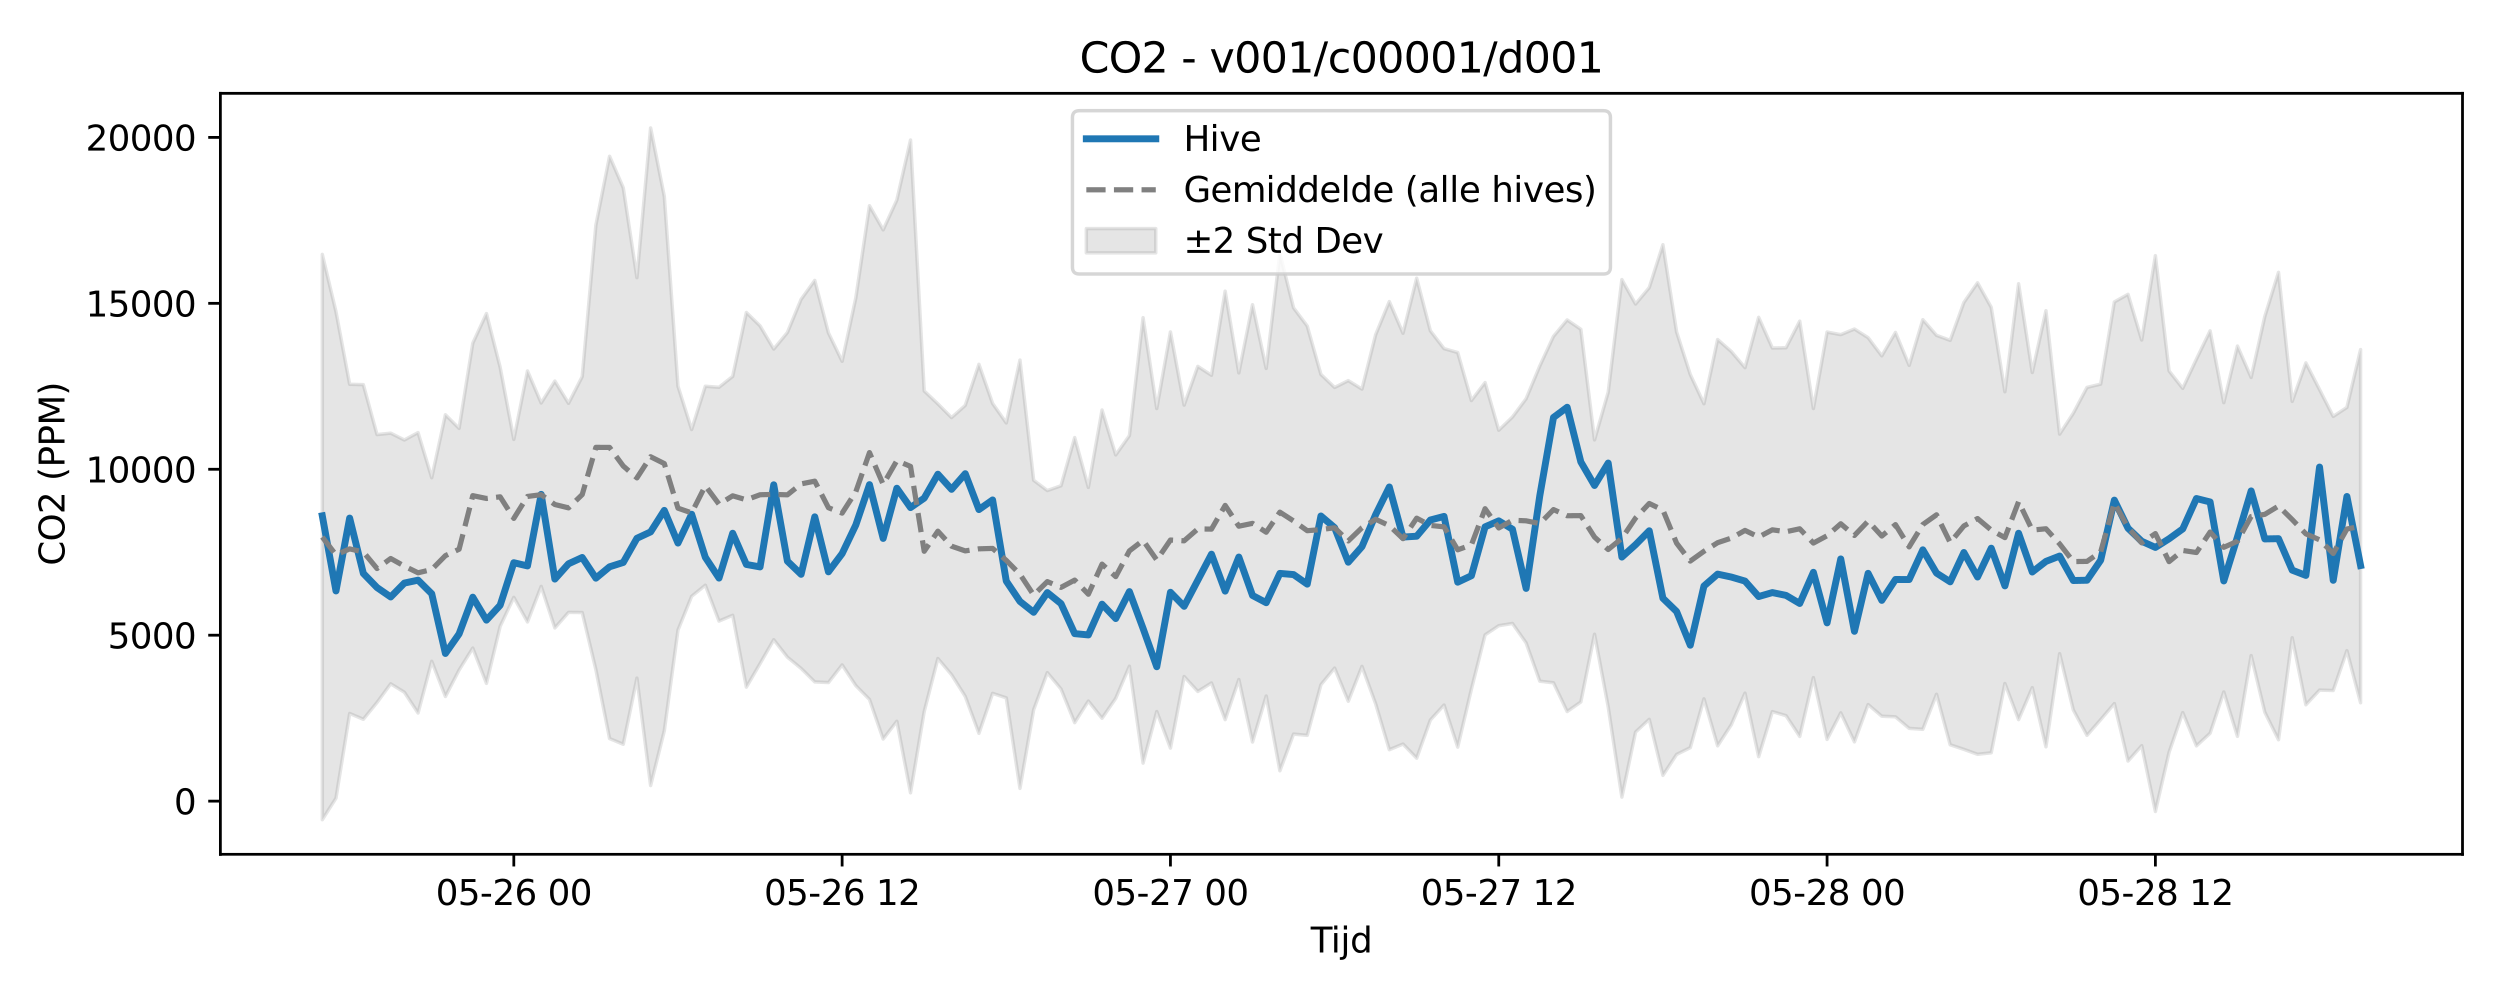 <?xml version="1.0" encoding="utf-8" standalone="no"?>
<!DOCTYPE svg PUBLIC "-//W3C//DTD SVG 1.1//EN"
  "http://www.w3.org/Graphics/SVG/1.1/DTD/svg11.dtd">
<svg xmlns:xlink="http://www.w3.org/1999/xlink" width="720pt" height="288pt" viewBox="0 0 720 288" xmlns="http://www.w3.org/2000/svg" version="1.1">
 <defs>
  <style type="text/css">*{stroke-linejoin: round; stroke-linecap: butt}</style>
 </defs>
 <g id="figure_1">
  <g id="patch_1">
   <path d="M 0 288 
L 720 288 
L 720 0 
L 0 0 
z
" style="fill: #ffffff"/>
  </g>
  <g id="axes_1">
   <g id="patch_2">
    <path d="M 63.47 246.04 
L 709.2 246.04 
L 709.2 26.88 
L 63.47 26.88 
z
" style="fill: #ffffff"/>
   </g>
   <g id="FillBetweenPolyCollection_1">
    <defs>
     <path id="m7f20351f29" d="M 92.821 -214.744 
L 92.821 -51.922 
L 96.761 -58.126 
L 100.701 -82.519 
L 104.641 -80.842 
L 108.58 -85.68 
L 112.52 -91.057 
L 116.46 -88.633 
L 120.4 -82.649 
L 124.34 -97.544 
L 128.279 -87.406 
L 132.219 -95.023 
L 136.159 -101.353 
L 140.099 -91.191 
L 144.039 -107.602 
L 147.978 -115.961 
L 151.918 -108.877 
L 155.858 -119.122 
L 159.798 -107.147 
L 163.737 -111.632 
L 167.677 -111.588 
L 171.617 -95.131 
L 175.557 -75.296 
L 179.497 -73.642 
L 183.436 -92.704 
L 187.376 -61.759 
L 191.316 -77.515 
L 195.256 -106.529 
L 199.195 -116.268 
L 203.135 -119.453 
L 207.075 -109.122 
L 211.015 -110.799 
L 214.955 -90.102 
L 218.894 -96.869 
L 222.834 -103.758 
L 226.774 -98.735 
L 230.714 -95.494 
L 234.653 -91.607 
L 238.593 -91.423 
L 242.533 -96.509 
L 246.473 -90.543 
L 250.413 -86.556 
L 254.352 -75.158 
L 258.292 -80.272 
L 262.232 -59.666 
L 266.172 -83.061 
L 270.111 -98.354 
L 274.051 -93.669 
L 277.991 -87.44 
L 281.931 -76.795 
L 285.871 -88.313 
L 289.81 -87.013 
L 293.75 -60.945 
L 297.69 -83.584 
L 301.63 -94.279 
L 305.57 -89.573 
L 309.509 -79.874 
L 313.449 -86.099 
L 317.389 -81.136 
L 321.329 -86.879 
L 325.268 -96.136 
L 329.208 -68.216 
L 333.148 -83.073 
L 337.088 -72.543 
L 341.028 -93.165 
L 344.967 -88.854 
L 348.907 -91.31 
L 352.847 -80.733 
L 356.787 -92.311 
L 360.726 -74.292 
L 364.666 -87.544 
L 368.606 -66.014 
L 372.546 -76.585 
L 376.486 -76.218 
L 380.425 -90.801 
L 384.365 -95.592 
L 388.305 -86.037 
L 392.245 -96.08 
L 396.184 -85.302 
L 400.124 -72.076 
L 404.064 -73.71 
L 408.004 -69.644 
L 411.944 -80.629 
L 415.883 -84.943 
L 419.823 -72.83 
L 423.763 -89.511 
L 427.703 -105.15 
L 431.642 -107.794 
L 435.582 -108.439 
L 439.522 -102.843 
L 443.462 -91.814 
L 447.402 -91.351 
L 451.341 -83.075 
L 455.281 -85.834 
L 459.221 -105.348 
L 463.161 -84.419 
L 467.1 -58.429 
L 471.04 -77.16 
L 474.98 -80.832 
L 478.92 -64.687 
L 482.86 -70.716 
L 486.799 -72.667 
L 490.739 -86.736 
L 494.679 -73.198 
L 498.619 -79.276 
L 502.559 -88.37 
L 506.498 -70.082 
L 510.438 -83.048 
L 514.378 -81.885 
L 518.318 -75.904 
L 522.257 -92.853 
L 526.197 -75.044 
L 530.137 -82.694 
L 534.077 -74.332 
L 538.017 -85.09 
L 541.956 -81.726 
L 545.896 -81.555 
L 549.836 -78.226 
L 553.776 -77.952 
L 557.715 -88.052 
L 561.655 -73.501 
L 565.595 -72.185 
L 569.535 -70.757 
L 573.475 -71.198 
L 577.414 -91.157 
L 581.354 -80.744 
L 585.294 -89.946 
L 589.234 -72.911 
L 593.173 -99.748 
L 597.113 -83.547 
L 601.053 -76.216 
L 604.993 -80.738 
L 608.933 -85.366 
L 612.872 -68.822 
L 616.812 -73.244 
L 620.752 -54.289 
L 624.692 -71.34 
L 628.631 -82.78 
L 632.571 -73.183 
L 636.511 -76.825 
L 640.451 -88.716 
L 644.391 -75.926 
L 648.33 -99.203 
L 652.27 -82.857 
L 656.21 -74.944 
L 660.15 -104.337 
L 664.09 -85.021 
L 668.029 -89.252 
L 671.969 -89.134 
L 675.909 -100.606 
L 679.849 -85.603 
L 679.849 -187.325 
L 679.849 -187.325 
L 675.909 -170.668 
L 671.969 -168.069 
L 668.029 -175.808 
L 664.09 -183.491 
L 660.15 -172.396 
L 656.21 -209.568 
L 652.27 -196.883 
L 648.33 -179.295 
L 644.391 -188.341 
L 640.451 -172.024 
L 636.511 -192.723 
L 632.571 -184.56 
L 628.631 -176.156 
L 624.692 -181.161 
L 620.752 -214.364 
L 616.812 -190.077 
L 612.872 -203.238 
L 608.933 -201.043 
L 604.993 -177.375 
L 601.053 -176.427 
L 597.113 -168.991 
L 593.173 -162.969 
L 589.234 -198.521 
L 585.294 -180.721 
L 581.354 -206.292 
L 577.414 -175.17 
L 573.475 -199.491 
L 569.535 -206.557 
L 565.595 -200.881 
L 561.655 -189.974 
L 557.715 -191.427 
L 553.776 -195.934 
L 549.836 -182.769 
L 545.896 -192.26 
L 541.956 -185.515 
L 538.017 -190.751 
L 534.077 -193.24 
L 530.137 -191.623 
L 526.197 -192.369 
L 522.257 -170.341 
L 518.318 -195.514 
L 514.378 -187.845 
L 510.438 -187.775 
L 506.498 -196.613 
L 502.559 -182.115 
L 498.619 -186.773 
L 494.679 -190.216 
L 490.739 -171.724 
L 486.799 -180.154 
L 482.86 -192.404 
L 478.92 -217.524 
L 474.98 -205.166 
L 471.04 -200.441 
L 467.1 -207.487 
L 463.161 -175.06 
L 459.221 -161.298 
L 455.281 -193.165 
L 451.341 -195.857 
L 447.402 -191.131 
L 443.462 -182.601 
L 439.522 -173.169 
L 435.582 -167.9 
L 431.642 -164.096 
L 427.703 -177.83 
L 423.763 -172.652 
L 419.823 -186.472 
L 415.883 -187.598 
L 411.944 -192.74 
L 408.004 -207.887 
L 404.064 -192.025 
L 400.124 -201.154 
L 396.184 -191.597 
L 392.245 -175.941 
L 388.305 -178.382 
L 384.365 -176.408 
L 380.425 -180.166 
L 376.486 -194.099 
L 372.546 -199.342 
L 368.606 -214.983 
L 364.666 -181.886 
L 360.726 -200.248 
L 356.787 -180.601 
L 352.847 -204.148 
L 348.907 -179.921 
L 344.967 -182.489 
L 341.028 -171.327 
L 337.088 -192.404 
L 333.148 -170.343 
L 329.208 -196.514 
L 325.268 -162.555 
L 321.329 -156.987 
L 317.389 -169.923 
L 313.449 -147.62 
L 309.509 -161.988 
L 305.57 -148.097 
L 301.63 -146.72 
L 297.69 -149.684 
L 293.75 -184.303 
L 289.81 -166.193 
L 285.871 -171.801 
L 281.931 -183.078 
L 277.991 -171.242 
L 274.051 -167.735 
L 270.111 -171.684 
L 266.172 -175.411 
L 262.232 -247.678 
L 258.292 -230.396 
L 254.352 -221.801 
L 250.413 -228.747 
L 246.473 -202.202 
L 242.533 -183.934 
L 238.593 -192.128 
L 234.653 -207.243 
L 230.714 -201.784 
L 226.774 -192.242 
L 222.834 -187.468 
L 218.894 -194.156 
L 214.955 -198.008 
L 211.015 -179.608 
L 207.075 -176.463 
L 203.135 -176.764 
L 199.195 -164.299 
L 195.256 -176.771 
L 191.316 -231.467 
L 187.376 -251.158 
L 183.436 -208.029 
L 179.497 -233.921 
L 175.557 -242.997 
L 171.617 -223.193 
L 167.677 -179.54 
L 163.737 -171.84 
L 159.798 -178.249 
L 155.858 -171.935 
L 151.918 -181.174 
L 147.978 -161.451 
L 144.039 -182.234 
L 140.099 -197.691 
L 136.159 -189.155 
L 132.219 -164.625 
L 128.279 -168.55 
L 124.34 -150.414 
L 120.4 -163.419 
L 116.46 -161.284 
L 112.52 -163.247 
L 108.58 -162.845 
L 104.641 -177.224 
L 100.701 -177.326 
L 96.761 -198.24 
L 92.821 -214.744 
z
" style="stroke: #808080; stroke-opacity: 0.2"/>
    </defs>
    <g clip-path="url(#p3fccceef0c)">
     <use xlink:href="#m7f20351f29" x="0" y="288" style="fill: #808080; fill-opacity: 0.2; stroke: #808080; stroke-opacity: 0.2"/>
    </g>
   </g>
   <g id="matplotlib.axis_1">
    <g id="xtick_1">
     <g id="line2d_1">
      <defs>
       <path id="ma42e238de5" d="M 0 0 
L 0 3.5 
" style="stroke: #000000; stroke-width: 0.8"/>
      </defs>
      <g>
       <use xlink:href="#ma42e238de5" x="147.978" y="246.04" style="stroke: #000000; stroke-width: 0.8"/>
      </g>
     </g>
     <g id="text_1">
      <!-- 05-26 00 -->
      <g transform="translate(125.498 260.638) scale(0.1 -0.1)">
       <defs>
        <path id="DejaVuSans-30" d="M 2034 4250 
Q 1547 4250 1301 3770 
Q 1056 3291 1056 2328 
Q 1056 1369 1301 889 
Q 1547 409 2034 409 
Q 2525 409 2770 889 
Q 3016 1369 3016 2328 
Q 3016 3291 2770 3770 
Q 2525 4250 2034 4250 
z
M 2034 4750 
Q 2819 4750 3233 4129 
Q 3647 3509 3647 2328 
Q 3647 1150 3233 529 
Q 2819 -91 2034 -91 
Q 1250 -91 836 529 
Q 422 1150 422 2328 
Q 422 3509 836 4129 
Q 1250 4750 2034 4750 
z
" transform="scale(0.016)"/>
        <path id="DejaVuSans-35" d="M 691 4666 
L 3169 4666 
L 3169 4134 
L 1269 4134 
L 1269 2991 
Q 1406 3038 1543 3061 
Q 1681 3084 1819 3084 
Q 2600 3084 3056 2656 
Q 3513 2228 3513 1497 
Q 3513 744 3044 326 
Q 2575 -91 1722 -91 
Q 1428 -91 1123 -41 
Q 819 9 494 109 
L 494 744 
Q 775 591 1075 516 
Q 1375 441 1709 441 
Q 2250 441 2565 725 
Q 2881 1009 2881 1497 
Q 2881 1984 2565 2268 
Q 2250 2553 1709 2553 
Q 1456 2553 1204 2497 
Q 953 2441 691 2322 
L 691 4666 
z
" transform="scale(0.016)"/>
        <path id="DejaVuSans-2d" d="M 313 2009 
L 1997 2009 
L 1997 1497 
L 313 1497 
L 313 2009 
z
" transform="scale(0.016)"/>
        <path id="DejaVuSans-32" d="M 1228 531 
L 3431 531 
L 3431 0 
L 469 0 
L 469 531 
Q 828 903 1448 1529 
Q 2069 2156 2228 2338 
Q 2531 2678 2651 2914 
Q 2772 3150 2772 3378 
Q 2772 3750 2511 3984 
Q 2250 4219 1831 4219 
Q 1534 4219 1204 4116 
Q 875 4013 500 3803 
L 500 4441 
Q 881 4594 1212 4672 
Q 1544 4750 1819 4750 
Q 2544 4750 2975 4387 
Q 3406 4025 3406 3419 
Q 3406 3131 3298 2873 
Q 3191 2616 2906 2266 
Q 2828 2175 2409 1742 
Q 1991 1309 1228 531 
z
" transform="scale(0.016)"/>
        <path id="DejaVuSans-36" d="M 2113 2584 
Q 1688 2584 1439 2293 
Q 1191 2003 1191 1497 
Q 1191 994 1439 701 
Q 1688 409 2113 409 
Q 2538 409 2786 701 
Q 3034 994 3034 1497 
Q 3034 2003 2786 2293 
Q 2538 2584 2113 2584 
z
M 3366 4563 
L 3366 3988 
Q 3128 4100 2886 4159 
Q 2644 4219 2406 4219 
Q 1781 4219 1451 3797 
Q 1122 3375 1075 2522 
Q 1259 2794 1537 2939 
Q 1816 3084 2150 3084 
Q 2853 3084 3261 2657 
Q 3669 2231 3669 1497 
Q 3669 778 3244 343 
Q 2819 -91 2113 -91 
Q 1303 -91 875 529 
Q 447 1150 447 2328 
Q 447 3434 972 4092 
Q 1497 4750 2381 4750 
Q 2619 4750 2861 4703 
Q 3103 4656 3366 4563 
z
" transform="scale(0.016)"/>
        <path id="DejaVuSans-20" transform="scale(0.016)"/>
       </defs>
       <use xlink:href="#DejaVuSans-30"/>
       <use xlink:href="#DejaVuSans-35" transform="translate(63.623 0)"/>
       <use xlink:href="#DejaVuSans-2d" transform="translate(127.246 0)"/>
       <use xlink:href="#DejaVuSans-32" transform="translate(163.33 0)"/>
       <use xlink:href="#DejaVuSans-36" transform="translate(226.953 0)"/>
       <use xlink:href="#DejaVuSans-20" transform="translate(290.576 0)"/>
       <use xlink:href="#DejaVuSans-30" transform="translate(322.363 0)"/>
       <use xlink:href="#DejaVuSans-30" transform="translate(385.986 0)"/>
      </g>
     </g>
    </g>
    <g id="xtick_2">
     <g id="line2d_2">
      <g>
       <use xlink:href="#ma42e238de5" x="242.533" y="246.04" style="stroke: #000000; stroke-width: 0.8"/>
      </g>
     </g>
     <g id="text_2">
      <!-- 05-26 12 -->
      <g transform="translate(220.053 260.638) scale(0.1 -0.1)">
       <defs>
        <path id="DejaVuSans-31" d="M 794 531 
L 1825 531 
L 1825 4091 
L 703 3866 
L 703 4441 
L 1819 4666 
L 2450 4666 
L 2450 531 
L 3481 531 
L 3481 0 
L 794 0 
L 794 531 
z
" transform="scale(0.016)"/>
       </defs>
       <use xlink:href="#DejaVuSans-30"/>
       <use xlink:href="#DejaVuSans-35" transform="translate(63.623 0)"/>
       <use xlink:href="#DejaVuSans-2d" transform="translate(127.246 0)"/>
       <use xlink:href="#DejaVuSans-32" transform="translate(163.33 0)"/>
       <use xlink:href="#DejaVuSans-36" transform="translate(226.953 0)"/>
       <use xlink:href="#DejaVuSans-20" transform="translate(290.576 0)"/>
       <use xlink:href="#DejaVuSans-31" transform="translate(322.363 0)"/>
       <use xlink:href="#DejaVuSans-32" transform="translate(385.986 0)"/>
      </g>
     </g>
    </g>
    <g id="xtick_3">
     <g id="line2d_3">
      <g>
       <use xlink:href="#ma42e238de5" x="337.088" y="246.04" style="stroke: #000000; stroke-width: 0.8"/>
      </g>
     </g>
     <g id="text_3">
      <!-- 05-27 00 -->
      <g transform="translate(314.607 260.638) scale(0.1 -0.1)">
       <defs>
        <path id="DejaVuSans-37" d="M 525 4666 
L 3525 4666 
L 3525 4397 
L 1831 0 
L 1172 0 
L 2766 4134 
L 525 4134 
L 525 4666 
z
" transform="scale(0.016)"/>
       </defs>
       <use xlink:href="#DejaVuSans-30"/>
       <use xlink:href="#DejaVuSans-35" transform="translate(63.623 0)"/>
       <use xlink:href="#DejaVuSans-2d" transform="translate(127.246 0)"/>
       <use xlink:href="#DejaVuSans-32" transform="translate(163.33 0)"/>
       <use xlink:href="#DejaVuSans-37" transform="translate(226.953 0)"/>
       <use xlink:href="#DejaVuSans-20" transform="translate(290.576 0)"/>
       <use xlink:href="#DejaVuSans-30" transform="translate(322.363 0)"/>
       <use xlink:href="#DejaVuSans-30" transform="translate(385.986 0)"/>
      </g>
     </g>
    </g>
    <g id="xtick_4">
     <g id="line2d_4">
      <g>
       <use xlink:href="#ma42e238de5" x="431.642" y="246.04" style="stroke: #000000; stroke-width: 0.8"/>
      </g>
     </g>
     <g id="text_4">
      <!-- 05-27 12 -->
      <g transform="translate(409.162 260.638) scale(0.1 -0.1)">
       <use xlink:href="#DejaVuSans-30"/>
       <use xlink:href="#DejaVuSans-35" transform="translate(63.623 0)"/>
       <use xlink:href="#DejaVuSans-2d" transform="translate(127.246 0)"/>
       <use xlink:href="#DejaVuSans-32" transform="translate(163.33 0)"/>
       <use xlink:href="#DejaVuSans-37" transform="translate(226.953 0)"/>
       <use xlink:href="#DejaVuSans-20" transform="translate(290.576 0)"/>
       <use xlink:href="#DejaVuSans-31" transform="translate(322.363 0)"/>
       <use xlink:href="#DejaVuSans-32" transform="translate(385.986 0)"/>
      </g>
     </g>
    </g>
    <g id="xtick_5">
     <g id="line2d_5">
      <g>
       <use xlink:href="#ma42e238de5" x="526.197" y="246.04" style="stroke: #000000; stroke-width: 0.8"/>
      </g>
     </g>
     <g id="text_5">
      <!-- 05-28 00 -->
      <g transform="translate(503.717 260.638) scale(0.1 -0.1)">
       <defs>
        <path id="DejaVuSans-38" d="M 2034 2216 
Q 1584 2216 1326 1975 
Q 1069 1734 1069 1313 
Q 1069 891 1326 650 
Q 1584 409 2034 409 
Q 2484 409 2743 651 
Q 3003 894 3003 1313 
Q 3003 1734 2745 1975 
Q 2488 2216 2034 2216 
z
M 1403 2484 
Q 997 2584 770 2862 
Q 544 3141 544 3541 
Q 544 4100 942 4425 
Q 1341 4750 2034 4750 
Q 2731 4750 3128 4425 
Q 3525 4100 3525 3541 
Q 3525 3141 3298 2862 
Q 3072 2584 2669 2484 
Q 3125 2378 3379 2068 
Q 3634 1759 3634 1313 
Q 3634 634 3220 271 
Q 2806 -91 2034 -91 
Q 1263 -91 848 271 
Q 434 634 434 1313 
Q 434 1759 690 2068 
Q 947 2378 1403 2484 
z
M 1172 3481 
Q 1172 3119 1398 2916 
Q 1625 2713 2034 2713 
Q 2441 2713 2670 2916 
Q 2900 3119 2900 3481 
Q 2900 3844 2670 4047 
Q 2441 4250 2034 4250 
Q 1625 4250 1398 4047 
Q 1172 3844 1172 3481 
z
" transform="scale(0.016)"/>
       </defs>
       <use xlink:href="#DejaVuSans-30"/>
       <use xlink:href="#DejaVuSans-35" transform="translate(63.623 0)"/>
       <use xlink:href="#DejaVuSans-2d" transform="translate(127.246 0)"/>
       <use xlink:href="#DejaVuSans-32" transform="translate(163.33 0)"/>
       <use xlink:href="#DejaVuSans-38" transform="translate(226.953 0)"/>
       <use xlink:href="#DejaVuSans-20" transform="translate(290.576 0)"/>
       <use xlink:href="#DejaVuSans-30" transform="translate(322.363 0)"/>
       <use xlink:href="#DejaVuSans-30" transform="translate(385.986 0)"/>
      </g>
     </g>
    </g>
    <g id="xtick_6">
     <g id="line2d_6">
      <g>
       <use xlink:href="#ma42e238de5" x="620.752" y="246.04" style="stroke: #000000; stroke-width: 0.8"/>
      </g>
     </g>
     <g id="text_6">
      <!-- 05-28 12 -->
      <g transform="translate(598.271 260.638) scale(0.1 -0.1)">
       <use xlink:href="#DejaVuSans-30"/>
       <use xlink:href="#DejaVuSans-35" transform="translate(63.623 0)"/>
       <use xlink:href="#DejaVuSans-2d" transform="translate(127.246 0)"/>
       <use xlink:href="#DejaVuSans-32" transform="translate(163.33 0)"/>
       <use xlink:href="#DejaVuSans-38" transform="translate(226.953 0)"/>
       <use xlink:href="#DejaVuSans-20" transform="translate(290.576 0)"/>
       <use xlink:href="#DejaVuSans-31" transform="translate(322.363 0)"/>
       <use xlink:href="#DejaVuSans-32" transform="translate(385.986 0)"/>
      </g>
     </g>
    </g>
    <g id="text_7">
     <!-- Tijd -->
     <g transform="translate(377.485 274.317) scale(0.1 -0.1)">
      <defs>
       <path id="DejaVuSans-54" d="M -19 4666 
L 3928 4666 
L 3928 4134 
L 2272 4134 
L 2272 0 
L 1638 0 
L 1638 4134 
L -19 4134 
L -19 4666 
z
" transform="scale(0.016)"/>
       <path id="DejaVuSans-69" d="M 603 3500 
L 1178 3500 
L 1178 0 
L 603 0 
L 603 3500 
z
M 603 4863 
L 1178 4863 
L 1178 4134 
L 603 4134 
L 603 4863 
z
" transform="scale(0.016)"/>
       <path id="DejaVuSans-6a" d="M 603 3500 
L 1178 3500 
L 1178 -63 
Q 1178 -731 923 -1031 
Q 669 -1331 103 -1331 
L -116 -1331 
L -116 -844 
L 38 -844 
Q 366 -844 484 -692 
Q 603 -541 603 -63 
L 603 3500 
z
M 603 4863 
L 1178 4863 
L 1178 4134 
L 603 4134 
L 603 4863 
z
" transform="scale(0.016)"/>
       <path id="DejaVuSans-64" d="M 2906 2969 
L 2906 4863 
L 3481 4863 
L 3481 0 
L 2906 0 
L 2906 525 
Q 2725 213 2448 61 
Q 2172 -91 1784 -91 
Q 1150 -91 751 415 
Q 353 922 353 1747 
Q 353 2572 751 3078 
Q 1150 3584 1784 3584 
Q 2172 3584 2448 3432 
Q 2725 3281 2906 2969 
z
M 947 1747 
Q 947 1113 1208 752 
Q 1469 391 1925 391 
Q 2381 391 2643 752 
Q 2906 1113 2906 1747 
Q 2906 2381 2643 2742 
Q 2381 3103 1925 3103 
Q 1469 3103 1208 2742 
Q 947 2381 947 1747 
z
" transform="scale(0.016)"/>
      </defs>
      <use xlink:href="#DejaVuSans-54"/>
      <use xlink:href="#DejaVuSans-69" transform="translate(57.959 0)"/>
      <use xlink:href="#DejaVuSans-6a" transform="translate(85.742 0)"/>
      <use xlink:href="#DejaVuSans-64" transform="translate(113.525 0)"/>
     </g>
    </g>
   </g>
   <g id="matplotlib.axis_2">
    <g id="ytick_1">
     <g id="line2d_7">
      <defs>
       <path id="m5892f30cbd" d="M 0 0 
L -3.5 0 
" style="stroke: #000000; stroke-width: 0.8"/>
      </defs>
      <g>
       <use xlink:href="#m5892f30cbd" x="63.47" y="230.723" style="stroke: #000000; stroke-width: 0.8"/>
      </g>
     </g>
     <g id="text_8">
      <!-- 0 -->
      <g transform="translate(50.108 234.522) scale(0.1 -0.1)">
       <use xlink:href="#DejaVuSans-30"/>
      </g>
     </g>
    </g>
    <g id="ytick_2">
     <g id="line2d_8">
      <g>
       <use xlink:href="#m5892f30cbd" x="63.47" y="182.935" style="stroke: #000000; stroke-width: 0.8"/>
      </g>
     </g>
     <g id="text_9">
      <!-- 5000 -->
      <g transform="translate(31.02 186.735) scale(0.1 -0.1)">
       <use xlink:href="#DejaVuSans-35"/>
       <use xlink:href="#DejaVuSans-30" transform="translate(63.623 0)"/>
       <use xlink:href="#DejaVuSans-30" transform="translate(127.246 0)"/>
       <use xlink:href="#DejaVuSans-30" transform="translate(190.869 0)"/>
      </g>
     </g>
    </g>
    <g id="ytick_3">
     <g id="line2d_9">
      <g>
       <use xlink:href="#m5892f30cbd" x="63.47" y="135.148" style="stroke: #000000; stroke-width: 0.8"/>
      </g>
     </g>
     <g id="text_10">
      <!-- 10000 -->
      <g transform="translate(24.657 138.947) scale(0.1 -0.1)">
       <use xlink:href="#DejaVuSans-31"/>
       <use xlink:href="#DejaVuSans-30" transform="translate(63.623 0)"/>
       <use xlink:href="#DejaVuSans-30" transform="translate(127.246 0)"/>
       <use xlink:href="#DejaVuSans-30" transform="translate(190.869 0)"/>
       <use xlink:href="#DejaVuSans-30" transform="translate(254.492 0)"/>
      </g>
     </g>
    </g>
    <g id="ytick_4">
     <g id="line2d_10">
      <g>
       <use xlink:href="#m5892f30cbd" x="63.47" y="87.361" style="stroke: #000000; stroke-width: 0.8"/>
      </g>
     </g>
     <g id="text_11">
      <!-- 15000 -->
      <g transform="translate(24.657 91.16) scale(0.1 -0.1)">
       <use xlink:href="#DejaVuSans-31"/>
       <use xlink:href="#DejaVuSans-35" transform="translate(63.623 0)"/>
       <use xlink:href="#DejaVuSans-30" transform="translate(127.246 0)"/>
       <use xlink:href="#DejaVuSans-30" transform="translate(190.869 0)"/>
       <use xlink:href="#DejaVuSans-30" transform="translate(254.492 0)"/>
      </g>
     </g>
    </g>
    <g id="ytick_5">
     <g id="line2d_11">
      <g>
       <use xlink:href="#m5892f30cbd" x="63.47" y="39.573" style="stroke: #000000; stroke-width: 0.8"/>
      </g>
     </g>
     <g id="text_12">
      <!-- 20000 -->
      <g transform="translate(24.657 43.373) scale(0.1 -0.1)">
       <use xlink:href="#DejaVuSans-32"/>
       <use xlink:href="#DejaVuSans-30" transform="translate(63.623 0)"/>
       <use xlink:href="#DejaVuSans-30" transform="translate(127.246 0)"/>
       <use xlink:href="#DejaVuSans-30" transform="translate(190.869 0)"/>
       <use xlink:href="#DejaVuSans-30" transform="translate(254.492 0)"/>
      </g>
     </g>
    </g>
    <g id="text_13">
     <!-- CO2 (PPM) -->
     <g transform="translate(18.578 162.903) rotate(-90) scale(0.1 -0.1)">
      <defs>
       <path id="DejaVuSans-43" d="M 4122 4306 
L 4122 3641 
Q 3803 3938 3442 4084 
Q 3081 4231 2675 4231 
Q 1875 4231 1450 3742 
Q 1025 3253 1025 2328 
Q 1025 1406 1450 917 
Q 1875 428 2675 428 
Q 3081 428 3442 575 
Q 3803 722 4122 1019 
L 4122 359 
Q 3791 134 3420 21 
Q 3050 -91 2638 -91 
Q 1578 -91 968 557 
Q 359 1206 359 2328 
Q 359 3453 968 4101 
Q 1578 4750 2638 4750 
Q 3056 4750 3426 4639 
Q 3797 4528 4122 4306 
z
" transform="scale(0.016)"/>
       <path id="DejaVuSans-4f" d="M 2522 4238 
Q 1834 4238 1429 3725 
Q 1025 3213 1025 2328 
Q 1025 1447 1429 934 
Q 1834 422 2522 422 
Q 3209 422 3611 934 
Q 4013 1447 4013 2328 
Q 4013 3213 3611 3725 
Q 3209 4238 2522 4238 
z
M 2522 4750 
Q 3503 4750 4090 4092 
Q 4678 3434 4678 2328 
Q 4678 1225 4090 567 
Q 3503 -91 2522 -91 
Q 1538 -91 948 565 
Q 359 1222 359 2328 
Q 359 3434 948 4092 
Q 1538 4750 2522 4750 
z
" transform="scale(0.016)"/>
       <path id="DejaVuSans-28" d="M 1984 4856 
Q 1566 4138 1362 3434 
Q 1159 2731 1159 2009 
Q 1159 1288 1364 580 
Q 1569 -128 1984 -844 
L 1484 -844 
Q 1016 -109 783 600 
Q 550 1309 550 2009 
Q 550 2706 781 3412 
Q 1013 4119 1484 4856 
L 1984 4856 
z
" transform="scale(0.016)"/>
       <path id="DejaVuSans-50" d="M 1259 4147 
L 1259 2394 
L 2053 2394 
Q 2494 2394 2734 2622 
Q 2975 2850 2975 3272 
Q 2975 3691 2734 3919 
Q 2494 4147 2053 4147 
L 1259 4147 
z
M 628 4666 
L 2053 4666 
Q 2838 4666 3239 4311 
Q 3641 3956 3641 3272 
Q 3641 2581 3239 2228 
Q 2838 1875 2053 1875 
L 1259 1875 
L 1259 0 
L 628 0 
L 628 4666 
z
" transform="scale(0.016)"/>
       <path id="DejaVuSans-4d" d="M 628 4666 
L 1569 4666 
L 2759 1491 
L 3956 4666 
L 4897 4666 
L 4897 0 
L 4281 0 
L 4281 4097 
L 3078 897 
L 2444 897 
L 1241 4097 
L 1241 0 
L 628 0 
L 628 4666 
z
" transform="scale(0.016)"/>
       <path id="DejaVuSans-29" d="M 513 4856 
L 1013 4856 
Q 1481 4119 1714 3412 
Q 1947 2706 1947 2009 
Q 1947 1309 1714 600 
Q 1481 -109 1013 -844 
L 513 -844 
Q 928 -128 1133 580 
Q 1338 1288 1338 2009 
Q 1338 2731 1133 3434 
Q 928 4138 513 4856 
z
" transform="scale(0.016)"/>
      </defs>
      <use xlink:href="#DejaVuSans-43"/>
      <use xlink:href="#DejaVuSans-4f" transform="translate(69.824 0)"/>
      <use xlink:href="#DejaVuSans-32" transform="translate(148.535 0)"/>
      <use xlink:href="#DejaVuSans-20" transform="translate(212.158 0)"/>
      <use xlink:href="#DejaVuSans-28" transform="translate(243.945 0)"/>
      <use xlink:href="#DejaVuSans-50" transform="translate(282.959 0)"/>
      <use xlink:href="#DejaVuSans-50" transform="translate(343.262 0)"/>
      <use xlink:href="#DejaVuSans-4d" transform="translate(403.564 0)"/>
      <use xlink:href="#DejaVuSans-29" transform="translate(489.844 0)"/>
     </g>
    </g>
   </g>
   <g id="line2d_12">
    <path d="M 92.821 148.562 
L 96.761 170.186 
L 100.701 149.213 
L 104.641 165.143 
L 108.58 169.211 
L 112.52 171.928 
L 116.46 167.924 
L 120.4 167.089 
L 124.34 171.001 
L 128.279 188.198 
L 132.219 182.563 
L 136.159 171.992 
L 140.099 178.596 
L 144.039 174.315 
L 147.978 162.062 
L 151.918 162.986 
L 155.858 142.38 
L 159.798 166.771 
L 163.737 162.368 
L 167.677 160.555 
L 171.617 166.511 
L 175.557 163.241 
L 179.497 161.985 
L 183.436 155.028 
L 187.376 153.186 
L 191.316 146.996 
L 195.256 156.401 
L 199.195 148.105 
L 203.135 160.51 
L 207.075 166.487 
L 211.015 153.578 
L 214.955 162.562 
L 218.894 163.273 
L 222.834 139.627 
L 226.774 161.613 
L 230.714 165.401 
L 234.653 148.85 
L 238.593 164.684 
L 242.533 159.44 
L 246.473 151.198 
L 250.413 139.576 
L 254.352 155.063 
L 258.292 140.615 
L 262.232 146.184 
L 266.172 143.463 
L 270.111 136.577 
L 274.051 140.927 
L 277.991 136.426 
L 281.931 146.754 
L 285.871 143.989 
L 289.81 167.357 
L 293.75 173.211 
L 297.69 176.338 
L 301.63 170.664 
L 305.57 173.846 
L 309.509 182.486 
L 313.449 182.859 
L 317.389 174.009 
L 321.329 178.138 
L 325.268 170.383 
L 329.208 180.992 
L 333.148 192.021 
L 337.088 170.578 
L 341.028 174.617 
L 348.907 159.606 
L 352.847 170.24 
L 356.787 160.434 
L 360.726 171.492 
L 364.666 173.579 
L 368.606 165.139 
L 372.546 165.477 
L 376.486 168.23 
L 380.425 148.61 
L 384.365 151.963 
L 388.305 161.912 
L 392.245 157.43 
L 396.184 148.207 
L 400.124 140.255 
L 404.064 154.674 
L 408.004 154.432 
L 411.944 149.765 
L 415.883 148.726 
L 419.823 167.669 
L 423.763 165.808 
L 427.703 151.733 
L 431.642 150.01 
L 435.582 152.409 
L 439.522 169.459 
L 443.462 142.759 
L 447.402 120.226 
L 451.341 117.295 
L 455.281 133.03 
L 459.221 139.815 
L 463.161 133.364 
L 467.1 160.434 
L 471.04 156.875 
L 474.98 152.871 
L 478.92 172.301 
L 482.86 176.118 
L 486.799 185.819 
L 490.739 168.774 
L 494.679 165.346 
L 498.619 166.191 
L 502.559 167.35 
L 506.498 171.804 
L 510.438 170.664 
L 514.378 171.47 
L 518.318 173.798 
L 522.257 164.827 
L 526.197 179.383 
L 530.137 160.979 
L 534.077 181.817 
L 538.017 165.123 
L 541.956 172.903 
L 545.896 166.895 
L 549.836 166.903 
L 553.776 158.35 
L 557.715 165.047 
L 561.655 167.567 
L 565.595 159.125 
L 569.535 166.178 
L 573.475 157.885 
L 577.414 168.73 
L 581.354 153.581 
L 585.294 164.738 
L 589.234 161.68 
L 593.173 160.141 
L 597.113 167.191 
L 601.053 167.108 
L 604.993 161.339 
L 608.933 144.043 
L 612.872 152.135 
L 616.812 155.881 
L 620.752 157.659 
L 624.692 155.171 
L 628.631 152.32 
L 632.571 143.575 
L 636.511 144.565 
L 640.451 167.309 
L 644.391 154.617 
L 648.33 141.389 
L 652.27 155.212 
L 656.21 155.136 
L 660.15 164.2 
L 664.09 165.719 
L 668.029 134.52 
L 671.969 167.127 
L 675.909 142.992 
L 679.849 162.877 
L 679.849 162.877 
" clip-path="url(#p3fccceef0c)" style="fill: none; stroke: #1f77b4; stroke-width: 2; stroke-linecap: square"/>
   </g>
   <g id="line2d_13">
    <path d="M 92.821 154.667 
L 96.761 159.817 
L 100.701 158.078 
L 104.641 158.967 
L 108.58 163.737 
L 112.52 160.848 
L 116.46 163.042 
L 120.4 164.966 
L 124.34 164.021 
L 128.279 160.022 
L 132.219 158.176 
L 136.159 142.746 
L 140.099 143.559 
L 144.039 143.082 
L 147.978 149.294 
L 151.918 142.975 
L 155.858 142.471 
L 159.798 145.302 
L 163.737 146.264 
L 167.677 142.436 
L 171.617 128.838 
L 175.557 128.854 
L 179.497 134.219 
L 183.436 137.634 
L 187.376 131.541 
L 191.316 133.509 
L 195.256 146.35 
L 199.195 147.717 
L 203.135 139.892 
L 207.075 145.208 
L 211.015 142.797 
L 214.955 143.945 
L 218.894 142.487 
L 222.834 142.387 
L 226.774 142.511 
L 230.714 139.361 
L 234.653 138.575 
L 238.593 146.224 
L 242.533 147.778 
L 246.473 141.628 
L 250.413 130.348 
L 254.352 139.521 
L 258.292 132.666 
L 262.232 134.328 
L 266.172 158.764 
L 270.111 152.981 
L 274.051 157.298 
L 277.991 158.659 
L 281.931 158.063 
L 285.871 157.943 
L 289.81 161.397 
L 293.75 165.376 
L 297.69 171.366 
L 301.63 167.501 
L 305.57 169.165 
L 309.509 167.069 
L 313.449 171.14 
L 317.389 162.471 
L 321.329 166.067 
L 325.268 158.655 
L 329.208 155.635 
L 333.148 161.292 
L 337.088 155.527 
L 341.028 155.754 
L 344.967 152.328 
L 348.907 152.385 
L 352.847 145.559 
L 356.787 151.544 
L 360.726 150.73 
L 364.666 153.285 
L 368.606 147.501 
L 372.546 150.036 
L 376.486 152.841 
L 380.425 152.516 
L 384.365 152 
L 388.305 155.79 
L 392.245 151.99 
L 396.184 149.55 
L 400.124 151.385 
L 404.064 155.133 
L 408.004 149.234 
L 411.944 151.316 
L 415.883 151.73 
L 419.823 158.349 
L 423.763 156.918 
L 427.703 146.51 
L 431.642 152.055 
L 435.582 149.83 
L 439.522 149.994 
L 443.462 150.793 
L 447.402 146.759 
L 451.341 148.534 
L 455.281 148.5 
L 459.221 154.677 
L 463.161 158.261 
L 467.1 155.042 
L 471.04 149.199 
L 474.98 145.001 
L 478.92 146.894 
L 482.86 156.44 
L 486.799 161.59 
L 490.739 158.77 
L 494.679 156.293 
L 498.619 154.976 
L 502.559 152.757 
L 506.498 154.653 
L 510.438 152.589 
L 514.378 153.135 
L 518.318 152.291 
L 522.257 156.403 
L 526.197 154.293 
L 530.137 150.841 
L 534.077 154.214 
L 538.017 150.08 
L 541.956 154.379 
L 545.896 151.092 
L 549.836 157.502 
L 553.776 151.057 
L 557.715 148.261 
L 561.655 156.262 
L 565.595 151.467 
L 569.535 149.343 
L 573.475 152.656 
L 577.414 154.836 
L 581.354 144.482 
L 585.294 152.667 
L 589.234 152.284 
L 593.173 156.641 
L 597.113 161.731 
L 601.053 161.679 
L 604.993 158.944 
L 608.933 144.796 
L 612.872 151.97 
L 616.812 156.34 
L 620.752 153.674 
L 624.692 161.75 
L 628.631 158.532 
L 632.571 159.128 
L 636.511 153.226 
L 640.451 157.63 
L 644.391 155.867 
L 648.33 148.751 
L 652.27 148.13 
L 656.21 145.744 
L 660.15 149.633 
L 664.09 153.744 
L 668.029 155.47 
L 671.969 159.399 
L 675.909 152.363 
L 679.849 151.536 
L 679.849 151.536 
" clip-path="url(#p3fccceef0c)" style="fill: none; stroke-dasharray: 5.55,2.4; stroke-dashoffset: 0; stroke: #808080; stroke-width: 1.5"/>
   </g>
   <g id="patch_3">
    <path d="M 63.47 246.04 
L 63.47 26.88 
" style="fill: none; stroke: #000000; stroke-width: 0.8; stroke-linejoin: miter; stroke-linecap: square"/>
   </g>
   <g id="patch_4">
    <path d="M 709.2 246.04 
L 709.2 26.88 
" style="fill: none; stroke: #000000; stroke-width: 0.8; stroke-linejoin: miter; stroke-linecap: square"/>
   </g>
   <g id="patch_5">
    <path d="M 63.47 246.04 
L 709.2 246.04 
" style="fill: none; stroke: #000000; stroke-width: 0.8; stroke-linejoin: miter; stroke-linecap: square"/>
   </g>
   <g id="patch_6">
    <path d="M 63.47 26.88 
L 709.2 26.88 
" style="fill: none; stroke: #000000; stroke-width: 0.8; stroke-linejoin: miter; stroke-linecap: square"/>
   </g>
   <g id="text_14">
    <!-- CO2 - v001/c00001/d001 -->
    <g transform="translate(310.932 20.88) scale(0.12 -0.12)">
     <defs>
      <path id="DejaVuSans-76" d="M 191 3500 
L 800 3500 
L 1894 563 
L 2988 3500 
L 3597 3500 
L 2284 0 
L 1503 0 
L 191 3500 
z
" transform="scale(0.016)"/>
      <path id="DejaVuSans-2f" d="M 1625 4666 
L 2156 4666 
L 531 -594 
L 0 -594 
L 1625 4666 
z
" transform="scale(0.016)"/>
      <path id="DejaVuSans-63" d="M 3122 3366 
L 3122 2828 
Q 2878 2963 2633 3030 
Q 2388 3097 2138 3097 
Q 1578 3097 1268 2742 
Q 959 2388 959 1747 
Q 959 1106 1268 751 
Q 1578 397 2138 397 
Q 2388 397 2633 464 
Q 2878 531 3122 666 
L 3122 134 
Q 2881 22 2623 -34 
Q 2366 -91 2075 -91 
Q 1284 -91 818 406 
Q 353 903 353 1747 
Q 353 2603 823 3093 
Q 1294 3584 2113 3584 
Q 2378 3584 2631 3529 
Q 2884 3475 3122 3366 
z
" transform="scale(0.016)"/>
     </defs>
     <use xlink:href="#DejaVuSans-43"/>
     <use xlink:href="#DejaVuSans-4f" transform="translate(69.824 0)"/>
     <use xlink:href="#DejaVuSans-32" transform="translate(148.535 0)"/>
     <use xlink:href="#DejaVuSans-20" transform="translate(212.158 0)"/>
     <use xlink:href="#DejaVuSans-2d" transform="translate(243.945 0)"/>
     <use xlink:href="#DejaVuSans-20" transform="translate(280.029 0)"/>
     <use xlink:href="#DejaVuSans-76" transform="translate(311.816 0)"/>
     <use xlink:href="#DejaVuSans-30" transform="translate(370.996 0)"/>
     <use xlink:href="#DejaVuSans-30" transform="translate(434.619 0)"/>
     <use xlink:href="#DejaVuSans-31" transform="translate(498.242 0)"/>
     <use xlink:href="#DejaVuSans-2f" transform="translate(561.865 0)"/>
     <use xlink:href="#DejaVuSans-63" transform="translate(595.557 0)"/>
     <use xlink:href="#DejaVuSans-30" transform="translate(650.537 0)"/>
     <use xlink:href="#DejaVuSans-30" transform="translate(714.16 0)"/>
     <use xlink:href="#DejaVuSans-30" transform="translate(777.783 0)"/>
     <use xlink:href="#DejaVuSans-30" transform="translate(841.406 0)"/>
     <use xlink:href="#DejaVuSans-31" transform="translate(905.029 0)"/>
     <use xlink:href="#DejaVuSans-2f" transform="translate(968.652 0)"/>
     <use xlink:href="#DejaVuSans-64" transform="translate(1002.344 0)"/>
     <use xlink:href="#DejaVuSans-30" transform="translate(1065.82 0)"/>
     <use xlink:href="#DejaVuSans-30" transform="translate(1129.443 0)"/>
     <use xlink:href="#DejaVuSans-31" transform="translate(1193.066 0)"/>
    </g>
   </g>
   <g id="legend_1">
    <g id="patch_7">
     <path d="M 310.863 78.914 
L 461.807 78.914 
Q 463.807 78.914 463.807 76.914 
L 463.807 33.88 
Q 463.807 31.88 461.807 31.88 
L 310.863 31.88 
Q 308.863 31.88 308.863 33.88 
L 308.863 76.914 
Q 308.863 78.914 310.863 78.914 
z
" style="fill: #ffffff; opacity: 0.8; stroke: #cccccc; stroke-linejoin: miter"/>
    </g>
    <g id="line2d_14">
     <path d="M 312.863 39.978 
L 322.863 39.978 
L 332.863 39.978 
" style="fill: none; stroke: #1f77b4; stroke-width: 2; stroke-linecap: square"/>
    </g>
    <g id="text_15">
     <!-- Hive -->
     <g transform="translate(340.863 43.478) scale(0.1 -0.1)">
      <defs>
       <path id="DejaVuSans-48" d="M 628 4666 
L 1259 4666 
L 1259 2753 
L 3553 2753 
L 3553 4666 
L 4184 4666 
L 4184 0 
L 3553 0 
L 3553 2222 
L 1259 2222 
L 1259 0 
L 628 0 
L 628 4666 
z
" transform="scale(0.016)"/>
       <path id="DejaVuSans-65" d="M 3597 1894 
L 3597 1613 
L 953 1613 
Q 991 1019 1311 708 
Q 1631 397 2203 397 
Q 2534 397 2845 478 
Q 3156 559 3463 722 
L 3463 178 
Q 3153 47 2828 -22 
Q 2503 -91 2169 -91 
Q 1331 -91 842 396 
Q 353 884 353 1716 
Q 353 2575 817 3079 
Q 1281 3584 2069 3584 
Q 2775 3584 3186 3129 
Q 3597 2675 3597 1894 
z
M 3022 2063 
Q 3016 2534 2758 2815 
Q 2500 3097 2075 3097 
Q 1594 3097 1305 2825 
Q 1016 2553 972 2059 
L 3022 2063 
z
" transform="scale(0.016)"/>
      </defs>
      <use xlink:href="#DejaVuSans-48"/>
      <use xlink:href="#DejaVuSans-69" transform="translate(75.195 0)"/>
      <use xlink:href="#DejaVuSans-76" transform="translate(102.979 0)"/>
      <use xlink:href="#DejaVuSans-65" transform="translate(162.158 0)"/>
     </g>
    </g>
    <g id="line2d_15">
     <path d="M 312.863 54.657 
L 322.863 54.657 
L 332.863 54.657 
" style="fill: none; stroke-dasharray: 5.55,2.4; stroke-dashoffset: 0; stroke: #808080; stroke-width: 1.5"/>
    </g>
    <g id="text_16">
     <!-- Gemiddelde (alle hives) -->
     <g transform="translate(340.863 58.157) scale(0.1 -0.1)">
      <defs>
       <path id="DejaVuSans-47" d="M 3809 666 
L 3809 1919 
L 2778 1919 
L 2778 2438 
L 4434 2438 
L 4434 434 
Q 4069 175 3628 42 
Q 3188 -91 2688 -91 
Q 1594 -91 976 548 
Q 359 1188 359 2328 
Q 359 3472 976 4111 
Q 1594 4750 2688 4750 
Q 3144 4750 3555 4637 
Q 3966 4525 4313 4306 
L 4313 3634 
Q 3963 3931 3569 4081 
Q 3175 4231 2741 4231 
Q 1884 4231 1454 3753 
Q 1025 3275 1025 2328 
Q 1025 1384 1454 906 
Q 1884 428 2741 428 
Q 3075 428 3337 486 
Q 3600 544 3809 666 
z
" transform="scale(0.016)"/>
       <path id="DejaVuSans-6d" d="M 3328 2828 
Q 3544 3216 3844 3400 
Q 4144 3584 4550 3584 
Q 5097 3584 5394 3201 
Q 5691 2819 5691 2113 
L 5691 0 
L 5113 0 
L 5113 2094 
Q 5113 2597 4934 2840 
Q 4756 3084 4391 3084 
Q 3944 3084 3684 2787 
Q 3425 2491 3425 1978 
L 3425 0 
L 2847 0 
L 2847 2094 
Q 2847 2600 2669 2842 
Q 2491 3084 2119 3084 
Q 1678 3084 1418 2786 
Q 1159 2488 1159 1978 
L 1159 0 
L 581 0 
L 581 3500 
L 1159 3500 
L 1159 2956 
Q 1356 3278 1631 3431 
Q 1906 3584 2284 3584 
Q 2666 3584 2933 3390 
Q 3200 3197 3328 2828 
z
" transform="scale(0.016)"/>
       <path id="DejaVuSans-6c" d="M 603 4863 
L 1178 4863 
L 1178 0 
L 603 0 
L 603 4863 
z
" transform="scale(0.016)"/>
       <path id="DejaVuSans-61" d="M 2194 1759 
Q 1497 1759 1228 1600 
Q 959 1441 959 1056 
Q 959 750 1161 570 
Q 1363 391 1709 391 
Q 2188 391 2477 730 
Q 2766 1069 2766 1631 
L 2766 1759 
L 2194 1759 
z
M 3341 1997 
L 3341 0 
L 2766 0 
L 2766 531 
Q 2569 213 2275 61 
Q 1981 -91 1556 -91 
Q 1019 -91 701 211 
Q 384 513 384 1019 
Q 384 1609 779 1909 
Q 1175 2209 1959 2209 
L 2766 2209 
L 2766 2266 
Q 2766 2663 2505 2880 
Q 2244 3097 1772 3097 
Q 1472 3097 1187 3025 
Q 903 2953 641 2809 
L 641 3341 
Q 956 3463 1253 3523 
Q 1550 3584 1831 3584 
Q 2591 3584 2966 3190 
Q 3341 2797 3341 1997 
z
" transform="scale(0.016)"/>
       <path id="DejaVuSans-68" d="M 3513 2113 
L 3513 0 
L 2938 0 
L 2938 2094 
Q 2938 2591 2744 2837 
Q 2550 3084 2163 3084 
Q 1697 3084 1428 2787 
Q 1159 2491 1159 1978 
L 1159 0 
L 581 0 
L 581 4863 
L 1159 4863 
L 1159 2956 
Q 1366 3272 1645 3428 
Q 1925 3584 2291 3584 
Q 2894 3584 3203 3211 
Q 3513 2838 3513 2113 
z
" transform="scale(0.016)"/>
       <path id="DejaVuSans-73" d="M 2834 3397 
L 2834 2853 
Q 2591 2978 2328 3040 
Q 2066 3103 1784 3103 
Q 1356 3103 1142 2972 
Q 928 2841 928 2578 
Q 928 2378 1081 2264 
Q 1234 2150 1697 2047 
L 1894 2003 
Q 2506 1872 2764 1633 
Q 3022 1394 3022 966 
Q 3022 478 2636 193 
Q 2250 -91 1575 -91 
Q 1294 -91 989 -36 
Q 684 19 347 128 
L 347 722 
Q 666 556 975 473 
Q 1284 391 1588 391 
Q 1994 391 2212 530 
Q 2431 669 2431 922 
Q 2431 1156 2273 1281 
Q 2116 1406 1581 1522 
L 1381 1569 
Q 847 1681 609 1914 
Q 372 2147 372 2553 
Q 372 3047 722 3315 
Q 1072 3584 1716 3584 
Q 2034 3584 2315 3537 
Q 2597 3491 2834 3397 
z
" transform="scale(0.016)"/>
      </defs>
      <use xlink:href="#DejaVuSans-47"/>
      <use xlink:href="#DejaVuSans-65" transform="translate(77.49 0)"/>
      <use xlink:href="#DejaVuSans-6d" transform="translate(139.014 0)"/>
      <use xlink:href="#DejaVuSans-69" transform="translate(236.426 0)"/>
      <use xlink:href="#DejaVuSans-64" transform="translate(264.209 0)"/>
      <use xlink:href="#DejaVuSans-64" transform="translate(327.686 0)"/>
      <use xlink:href="#DejaVuSans-65" transform="translate(391.162 0)"/>
      <use xlink:href="#DejaVuSans-6c" transform="translate(452.686 0)"/>
      <use xlink:href="#DejaVuSans-64" transform="translate(480.469 0)"/>
      <use xlink:href="#DejaVuSans-65" transform="translate(543.945 0)"/>
      <use xlink:href="#DejaVuSans-20" transform="translate(605.469 0)"/>
      <use xlink:href="#DejaVuSans-28" transform="translate(637.256 0)"/>
      <use xlink:href="#DejaVuSans-61" transform="translate(676.27 0)"/>
      <use xlink:href="#DejaVuSans-6c" transform="translate(737.549 0)"/>
      <use xlink:href="#DejaVuSans-6c" transform="translate(765.332 0)"/>
      <use xlink:href="#DejaVuSans-65" transform="translate(793.115 0)"/>
      <use xlink:href="#DejaVuSans-20" transform="translate(854.639 0)"/>
      <use xlink:href="#DejaVuSans-68" transform="translate(886.426 0)"/>
      <use xlink:href="#DejaVuSans-69" transform="translate(949.805 0)"/>
      <use xlink:href="#DejaVuSans-76" transform="translate(977.588 0)"/>
      <use xlink:href="#DejaVuSans-65" transform="translate(1036.768 0)"/>
      <use xlink:href="#DejaVuSans-73" transform="translate(1098.291 0)"/>
      <use xlink:href="#DejaVuSans-29" transform="translate(1150.391 0)"/>
     </g>
    </g>
    <g id="patch_8">
     <path d="M 312.863 72.835 
L 332.863 72.835 
L 332.863 65.835 
L 312.863 65.835 
z
" style="fill: #808080; fill-opacity: 0.2; stroke: #808080; stroke-opacity: 0.2; stroke-linejoin: miter"/>
    </g>
    <g id="text_17">
     <!-- ±2 Std Dev -->
     <g transform="translate(340.863 72.835) scale(0.1 -0.1)">
      <defs>
       <path id="DejaVuSans-b1" d="M 2944 4013 
L 2944 2803 
L 4684 2803 
L 4684 2272 
L 2944 2272 
L 2944 1063 
L 2419 1063 
L 2419 2272 
L 678 2272 
L 678 2803 
L 2419 2803 
L 2419 4013 
L 2944 4013 
z
M 678 531 
L 4684 531 
L 4684 0 
L 678 0 
L 678 531 
z
" transform="scale(0.016)"/>
       <path id="DejaVuSans-53" d="M 3425 4513 
L 3425 3897 
Q 3066 4069 2747 4153 
Q 2428 4238 2131 4238 
Q 1616 4238 1336 4038 
Q 1056 3838 1056 3469 
Q 1056 3159 1242 3001 
Q 1428 2844 1947 2747 
L 2328 2669 
Q 3034 2534 3370 2195 
Q 3706 1856 3706 1288 
Q 3706 609 3251 259 
Q 2797 -91 1919 -91 
Q 1588 -91 1214 -16 
Q 841 59 441 206 
L 441 856 
Q 825 641 1194 531 
Q 1563 422 1919 422 
Q 2459 422 2753 634 
Q 3047 847 3047 1241 
Q 3047 1584 2836 1778 
Q 2625 1972 2144 2069 
L 1759 2144 
Q 1053 2284 737 2584 
Q 422 2884 422 3419 
Q 422 4038 858 4394 
Q 1294 4750 2059 4750 
Q 2388 4750 2728 4690 
Q 3069 4631 3425 4513 
z
" transform="scale(0.016)"/>
       <path id="DejaVuSans-74" d="M 1172 4494 
L 1172 3500 
L 2356 3500 
L 2356 3053 
L 1172 3053 
L 1172 1153 
Q 1172 725 1289 603 
Q 1406 481 1766 481 
L 2356 481 
L 2356 0 
L 1766 0 
Q 1100 0 847 248 
Q 594 497 594 1153 
L 594 3053 
L 172 3053 
L 172 3500 
L 594 3500 
L 594 4494 
L 1172 4494 
z
" transform="scale(0.016)"/>
       <path id="DejaVuSans-44" d="M 1259 4147 
L 1259 519 
L 2022 519 
Q 2988 519 3436 956 
Q 3884 1394 3884 2338 
Q 3884 3275 3436 3711 
Q 2988 4147 2022 4147 
L 1259 4147 
z
M 628 4666 
L 1925 4666 
Q 3281 4666 3915 4102 
Q 4550 3538 4550 2338 
Q 4550 1131 3912 565 
Q 3275 0 1925 0 
L 628 0 
L 628 4666 
z
" transform="scale(0.016)"/>
      </defs>
      <use xlink:href="#DejaVuSans-b1"/>
      <use xlink:href="#DejaVuSans-32" transform="translate(83.789 0)"/>
      <use xlink:href="#DejaVuSans-20" transform="translate(147.412 0)"/>
      <use xlink:href="#DejaVuSans-53" transform="translate(179.199 0)"/>
      <use xlink:href="#DejaVuSans-74" transform="translate(242.676 0)"/>
      <use xlink:href="#DejaVuSans-64" transform="translate(281.885 0)"/>
      <use xlink:href="#DejaVuSans-20" transform="translate(345.361 0)"/>
      <use xlink:href="#DejaVuSans-44" transform="translate(377.148 0)"/>
      <use xlink:href="#DejaVuSans-65" transform="translate(454.15 0)"/>
      <use xlink:href="#DejaVuSans-76" transform="translate(515.674 0)"/>
     </g>
    </g>
   </g>
  </g>
 </g>
 <defs>
  <clipPath id="p3fccceef0c">
   <rect x="63.47" y="26.88" width="645.73" height="219.16"/>
  </clipPath>
 </defs>
</svg>
